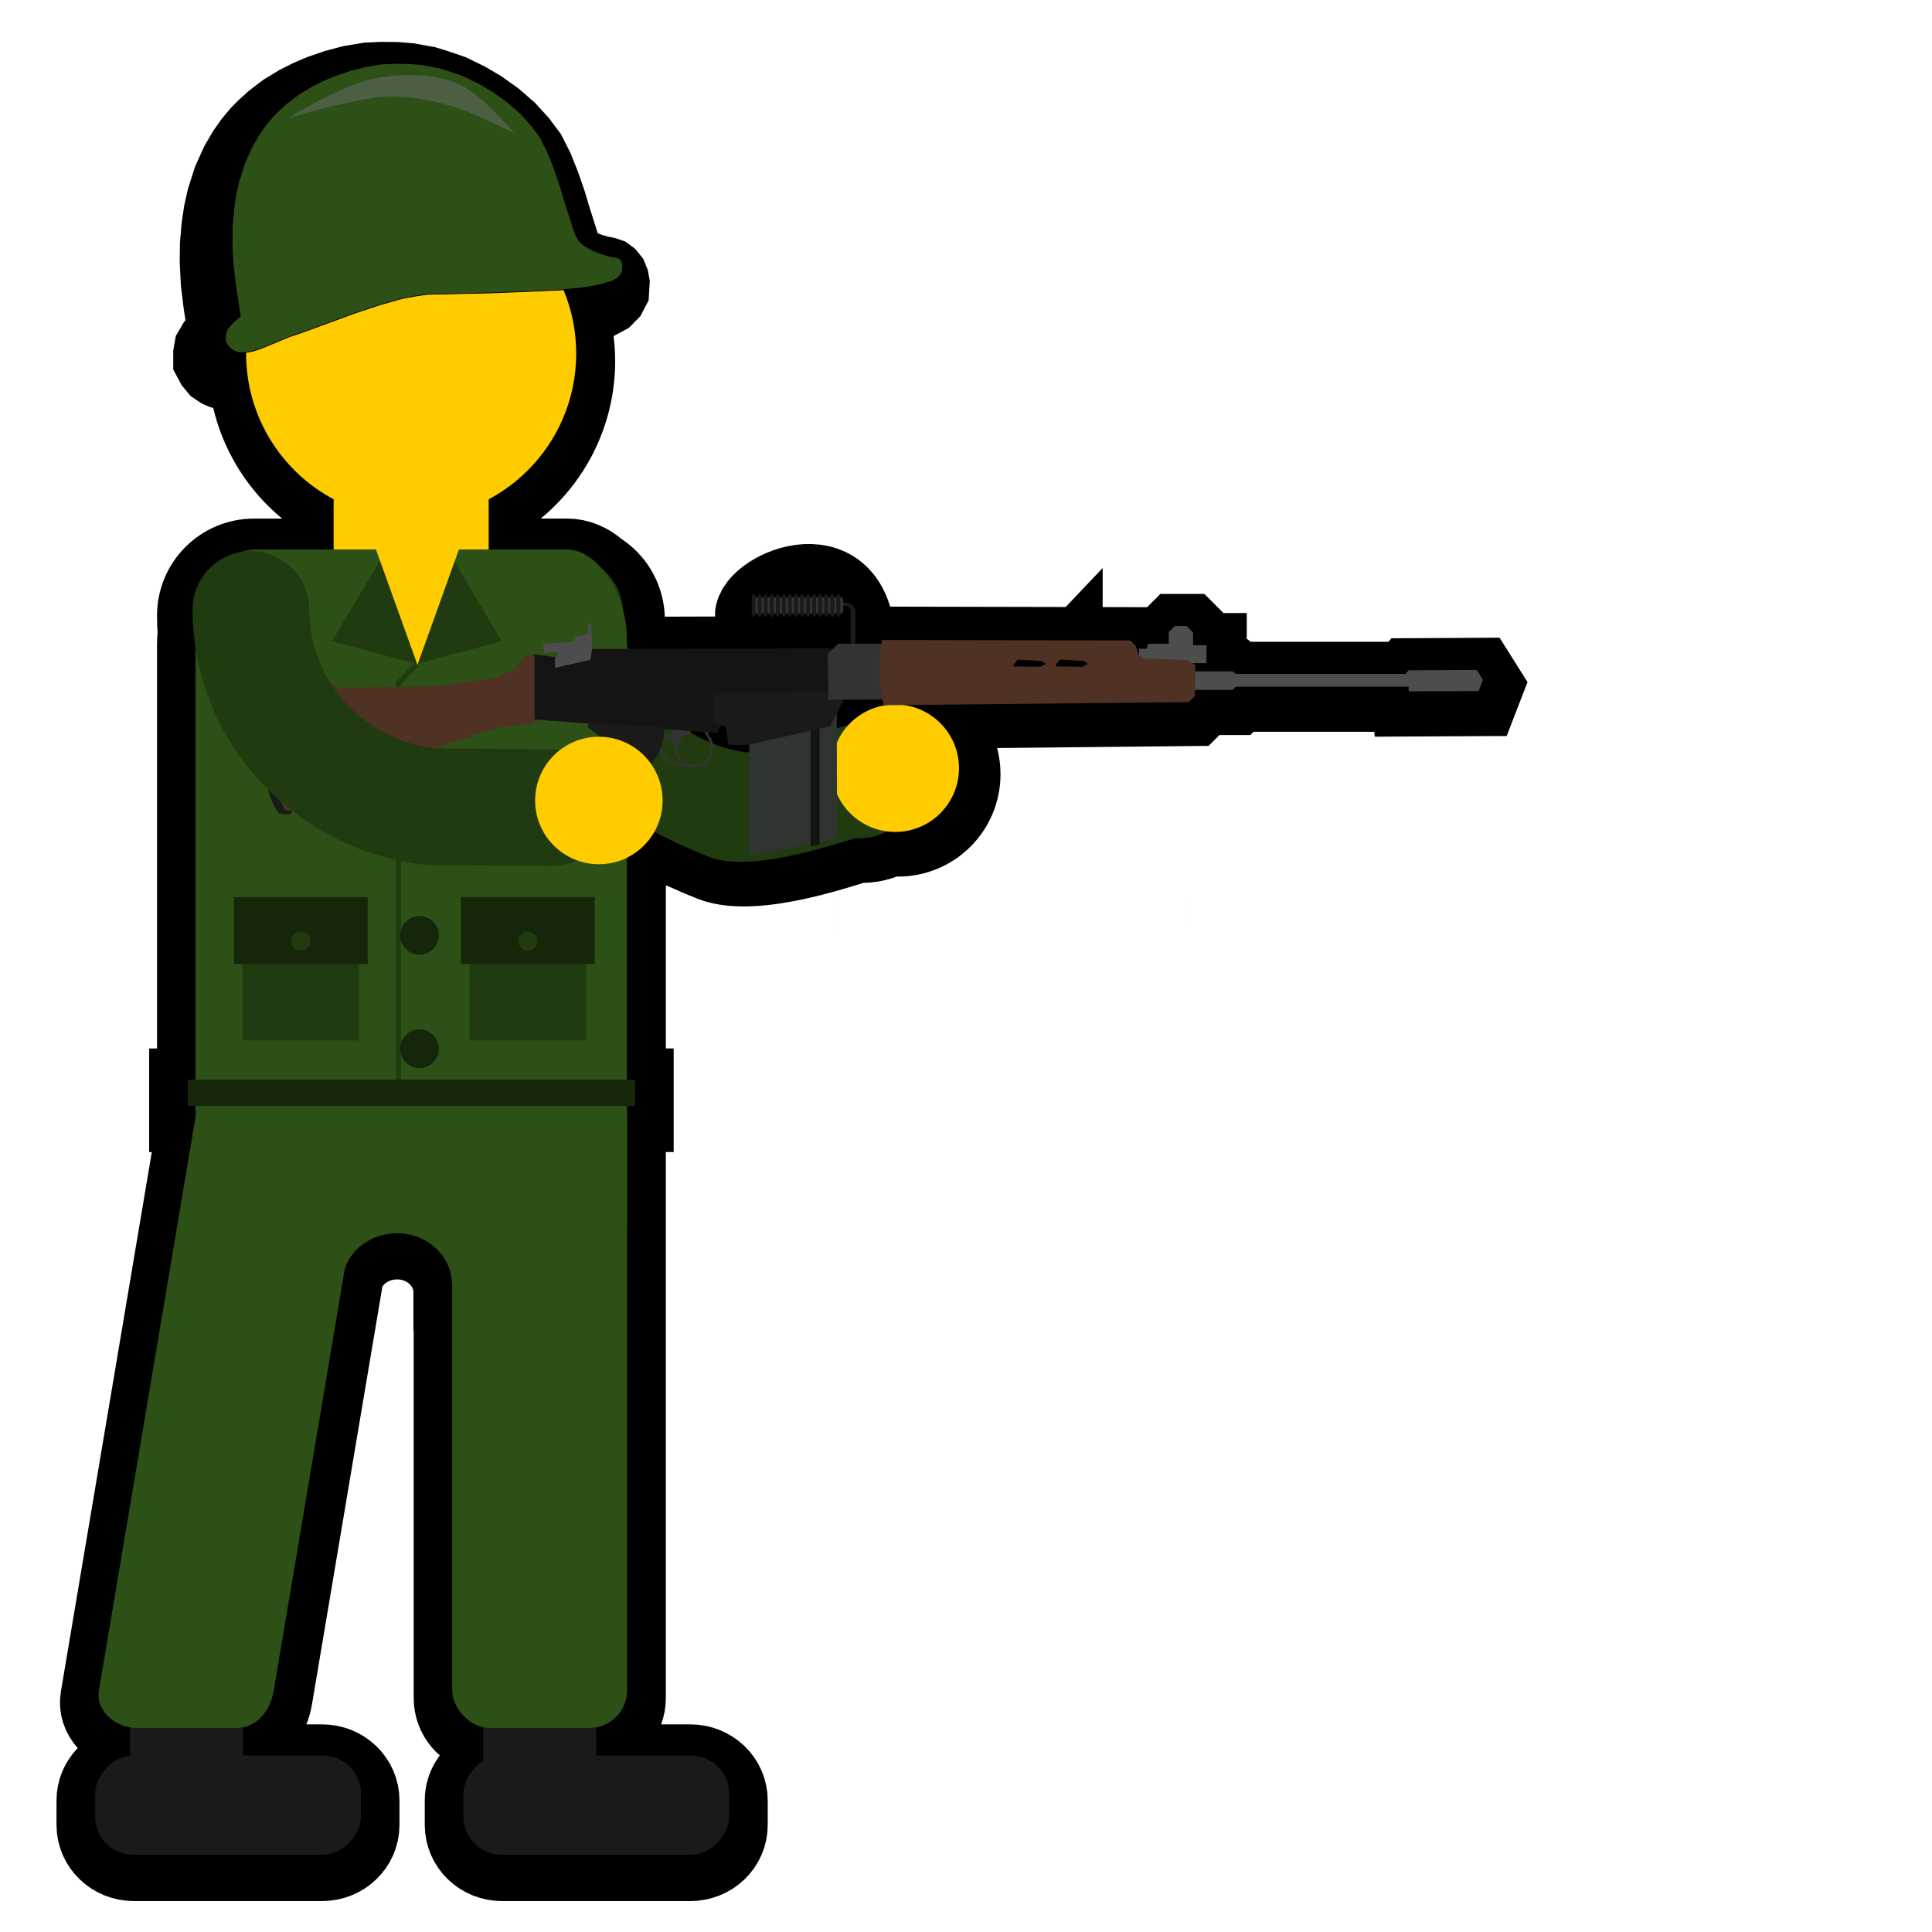 <?xml version="1.0" encoding="UTF-8" standalone="no"?>
<!-- Created with Inkscape (http://www.inkscape.org/) -->

<svg
   width="100mm"
   height="100mm"
   viewBox="0 0 100 100"
   version="1.1"
   id="svg5"
   inkscape:version="1.2 (dc2aedaf03, 2022-05-15)"
   sodipodi:docname="rifle3.svg"
   xml:space="preserve"
   xmlns:inkscape="http://www.inkscape.org/namespaces/inkscape"
   xmlns:sodipodi="http://sodipodi.sourceforge.net/DTD/sodipodi-0.dtd"
   xmlns="http://www.w3.org/2000/svg"
   xmlns:svg="http://www.w3.org/2000/svg"><sodipodi:namedview
     id="namedview7"
     pagecolor="#050735"
     bordercolor="#666666"
     borderopacity="1.0"
     inkscape:showpageshadow="2"
     inkscape:pageopacity="0"
     inkscape:pagecheckerboard="0"
     inkscape:deskcolor="#0c0c47"
     inkscape:document-units="mm"
     showgrid="false"
     inkscape:zoom="0.70710678"
     inkscape:cx="-505.58135"
     inkscape:cy="212.13203"
     inkscape:window-width="1920"
     inkscape:window-height="1017"
     inkscape:window-x="-8"
     inkscape:window-y="-8"
     inkscape:window-maximized="1"
     inkscape:current-layer="g28836" /><defs
     id="defs2"><inkscape:path-effect
       only_selected="false"
       apply_with_weight="true"
       apply_no_weight="true"
       helper_size="0"
       steps="2"
       weight="33.333"
       lpeversion="1"
       is_visible="true"
       id="path-effect1725"
       effect="bspline" /><inkscape:path-effect
       only_selected="false"
       apply_with_weight="true"
       apply_no_weight="true"
       helper_size="0"
       steps="2"
       weight="33.333"
       lpeversion="1"
       is_visible="true"
       id="path-effect1725-9"
       effect="bspline" /><inkscape:path-effect
       only_selected="false"
       apply_with_weight="true"
       apply_no_weight="true"
       helper_size="0"
       steps="2"
       weight="33.333"
       lpeversion="1"
       is_visible="true"
       id="path-effect1725-9-5"
       effect="bspline" /></defs><g
     inkscape:groupmode="layer"
     id="layer2"
     inkscape:label="shadow"><path
       id="rect30598-88-3"
       style="fill:#213b10;stroke:#000000;stroke-width:4"
       d="m 19.738,4.168 -0.686,0.033 -0.871,0.146 -0.791,0.209 -0.769,0.267 -0.559,0.235 -0.623,0.311 c 0,0 -0.162,0.099 -0.326,0.199 -0.082,0.05 -0.165,0.101 -0.228,0.139 -0.032,0.019 -0.057,0.036 -0.076,0.047 -0.01,0.006 -0.018,0.01 -0.024,0.013 -0.003,0.002 -0.004,0.003 -0.006,0.004 h -0.002 c -2.6e-4,1.1e-4 -0.003,0.001 -0.004,0.002 -9.3e-4,5.6e-4 -0.003,10e-4 -0.004,0.002 -0.002,10e-4 -0.003,0.004 -0.006,0.006 -0.006,0.004 -0.013,0.009 -0.022,0.015 -0.018,0.013 -0.045,0.032 -0.074,0.055 -0.059,0.045 -0.136,0.105 -0.212,0.164 -0.154,0.118 -0.305,0.234 -0.305,0.234 l -0.416,0.377 -0.316,0.32 -0.346,0.414 -0.35,0.494 -0.363,0.623 -0.394,0.865 -0.307,0.967 -0.154,0.686 -0.112,0.746 -0.078,0.901 -0.012,0.887 0.055,1.09 0.121,1.001 0.252,1.69 -0.338,0.289 -0.259,0.275 -0.127,0.217 -0.039,0.219 v 0.313 l 0.104,0.195 0.154,0.186 0.176,0.117 0.117,0.053 0.176,0.047 0.282,-0.004 0.205,-0.021 0.268,-0.06 0.314,-0.107 c 0.119,3.035 1.84,5.78 4.521,7.208 v 2.605 h -4.039 c -0.013,0 -0.026,0.001 -0.039,0.002 -0.02,-3.8e-4 -0.039,-0.002 -0.059,-0.002 -1.667,0 -3.019,1.352 -3.019,3.019 0,0.299 0.011,0.596 0.031,0.89 -0.02,0.209 -0.031,0.423 -0.031,0.641 V 56.269 H 9.72 v 1.362 h 0.406 v 0.578 l -5.003,29.681 c -0.16,0.948 0.659,1.752 1.602,1.91 v 1.463 h -5.2e-4 c -1.014,0.099 -1.8,0.923 -1.8,1.93 v 1.267 c 0,1.075 0.894,1.939 2.006,1.939 h 9.74 c 1.111,0 2.006,-0.865 2.006,-1.939 V 93.193 c 0,-1.075 -0.894,-1.94 -2.006,-1.94 h -4.098 v -1.455 c 0.881,-0.164 1.443,-0.964 1.602,-1.908 l 3.687,-21.874 c 0.223,-0.606 0.673,-1.116 1.266,-1.437 0.881,-0.476 1.967,-0.476 2.848,0 0.881,0.476 1.424,1.355 1.424,2.306 h 0.013 v 21.005 c 0,0.96 0.69,1.751 1.602,1.91 v 1.698 c -0.615,0.331 -1.029,0.965 -1.029,1.696 v 1.267 c 0,1.075 0.894,1.939 2.006,1.939 h 9.74 c 1.111,0 2.006,-0.865 2.006,-1.939 V 93.193 c 0,-1.075 -0.894,-1.94 -2.006,-1.94 h -4.87 v -1.454 c 0.913,-0.159 1.602,-0.95 1.602,-1.91 v -29.681 -0.578 h 0.406 v -1.362 h -0.406 V 44.768 c 0.66,-0.287 1.208,-0.783 1.561,-1.411 0.925,0.5 1.874,0.931 2.813,1.301 2.384,0.94 7.384,-0.98 7.628,-0.966 0.572,0.032 1.117,-0.099 1.588,-0.35 0.144,0.02 0.29,0.03 0.435,0.03 1.821,0 3.298,-1.477 3.298,-3.298 0,-1.821 -1.477,-3.298 -3.298,-3.298 -0.923,2.1e-4 -1.803,0.387 -2.428,1.067 -0.195,0.052 -0.409,0.11 -0.657,0.178 l -0.002,-0.762 0.362,-0.71 h 2.129 l 0.039,0.226 15.789,-0.16 0.319,-0.319 0.004,-0.25 h 1.843 l 0.169,-0.169 h 8.928 l 0.019,0.244 3.609,-0.019 0.225,-0.582 -0.319,-0.507 -3.534,0.019 -0.15,0.188 h -8.777 l -0.169,-0.132 h -1.827 l 0.007,-0.386 -0.064,-0.04 h 0.529 v -0.931 h -0.695 v -0.661 l -0.329,-0.329 h -0.618 l -0.313,0.313 v 0.606 h -1.076 l -0.067,0.255 h -0.385 l -0.093,-0.255 -0.266,-0.234 -12.838,-0.027 -0.029,0.259 h -1.455 c 0.032,-5.544 -5.368,-3.191 -5.368,-1.767 l 4.467,1.766 -0.235,0.235 -10.579,0.032 c -0.158,-0.591 -0.242,-1.21 -0.242,-1.848 0,-1.088 -0.575,-2.041 -1.439,-2.572 -0.473,-0.421 -1.029,-0.664 -1.626,-0.664 h -4.038 v -2.605 c 2.788,-1.483 4.531,-4.382 4.533,-7.54 -0.002,-0.96 -0.166,-1.913 -0.484,-2.819 l 0.052,-0.005 0.908,-0.15 0.713,-0.203 0.307,-0.166 0.172,-0.174 0.093,-0.178 0.02,-0.336 -0.023,-0.125 -0.047,-0.115 -0.076,-0.093 -0.053,-0.039 -0.092,-0.033 -0.365,-0.072 -0.422,-0.123 -0.358,-0.133 -0.281,-0.127 -0.295,-0.178 -0.219,-0.193 -0.068,-0.084 -0.133,-0.244 -0.152,-0.41 -0.463,-1.457 -0.221,-0.744 -0.33,-0.951 -0.326,-0.81 -0.371,-0.731 -0.459,-0.615 -0.571,-0.627 -0.676,-0.59 -0.753,-0.539 -0.703,-0.414 -0.822,-0.403 -0.797,-0.271 -0.492,-0.152 -0.904,-0.164 -0.597,-0.049 z m 33.156,30.244 1.222,0.075 0.207,0.15 -0.263,0.15 c 0,0 -1.24,-0.019 -1.372,-0.019 -0.132,0 0.207,-0.357 0.207,-0.357 z m 2.18,0 1.222,0.075 0.207,0.15 -0.264,0.15 c 0,0 -1.24,-0.019 -1.372,-0.019 -0.132,0 0.207,-0.357 0.207,-0.357 z m -17.657,3.472 0.238,0.042 0.146,0.968 h 1.01 l 0.062,-0.014 v 0.368 c -0.031,0.005 -0.056,0.008 -0.066,0.007 -0.644,-0.089 -1.258,-0.256 -1.832,-0.488 -0.015,-0.062 -0.034,-0.124 -0.056,-0.182 -0.031,-0.081 -0.141,-0.122 -0.16,-0.207 -0.008,-0.036 0.002,-0.087 0.015,-0.133 l 0.442,0.033 z m -1.561,0.294 0.702,0.052 c 0.081,0.127 0.198,0.324 0.238,0.459 4.7e-4,0.002 10e-4,0.003 0.002,0.005 -0.331,-0.144 -0.647,-0.31 -0.949,-0.497 z"
       sodipodi:nodetypes="cccccccssccccccsccscccccccccccccccccccccccccccccccscsscscccccccccsssssssccccccccsccsssssssccscccccccscccsccccccccccccccccccccccccccccccccccccccccccccscscccccccccccccccccccccccccccccccccccccccccccccscccccscccccccccssccccccccccc" /></g><g
     inkscape:label="Layer 1"
     inkscape:groupmode="layer"
     id="layer1"
     transform="translate(211.484,-89.419)"
     style="display:inline"><g
       id="g41901"><g
         id="g30992-6"
         transform="matrix(1.635,0,0,1.635,285.587,-204.541)"
         style="display:inline;fill:#213b10;fill-opacity:1"><rect
           style="fill:#213b10;fill-opacity:1;stroke:none;stroke-width:2.447;stroke-opacity:1"
           id="rect30598-88"
           width="3.7"
           height="3.852"
           x="-288.834"
           y="208.878" /><rect
           style="fill:#15260a;fill-opacity:1;stroke:none;stroke-width:2.447;stroke-opacity:1"
           id="rect30729-8"
           width="4.234"
           height="2.117"
           x="-289.101"
           y="208.191" /><circle
           style="fill:#213b10;fill-opacity:1;stroke:none;stroke-width:1.502;stroke-opacity:1"
           id="path30869-7"
           cx="-286.984"
           cy="209.584"
           r="0.306" /></g><g
         id="g2194"
         inkscape:label="head"
         transform="matrix(0.805,0,0,0.805,-221.304,73.606)"><rect
           style="opacity:1;fill:#ffcc00;fill-opacity:1;stroke:none;stroke-width:2.634;stroke-linecap:square"
           id="rect2190"
           width="9.969"
           height="9.19"
           x="33.651"
           y="50.377" /><circle
           style="opacity:1;fill:#ffcc00;fill-opacity:1;stroke:none;stroke-width:3.148;stroke-linecap:square"
           id="circle2192"
           cx="38.635"
           cy="42.376"
           r="10.613" /></g><g
         id="g6993-5-0"
         transform="matrix(1.208,0,0,1.208,285.849,-79.153)"
         style="display:inline"><path
           style="color:#000000;fill:#213b10;stroke-linecap:round;stroke-linejoin:round"
           d="m -387.497,163.341 c -1.381,0 -2.5,1.119 -2.5,2.5 0,5.636 4.463,8.762 8.665,10.418 1.975,0.778 6.114,-0.812 6.317,-0.8 1.379,0.077 2.558,-0.979 2.635,-2.357 0.077,-1.378 -0.978,-2.557 -2.355,-2.635 -0.182,-0.01 -4.789,1.343 -4.966,1.318 -3.057,-0.424 -5.295,-2.939 -5.295,-5.944 0,-1.381 -1.119,-2.5 -2.5,-2.5 z"
           id="path6372-9-3"
           sodipodi:nodetypes="ssacscssss" /><circle
           style="fill:#ffcc00;fill-opacity:1;stroke:none;stroke-width:10.919;stroke-linecap:round;stroke-linejoin:round;stroke-dasharray:none;stroke-opacity:1"
           id="path6552-1-0"
           cx="-373.34"
           cy="172.462"
           r="2.731" /></g><g
         id="g2206"
         inkscape:label="torso"
         transform="matrix(0.805,0,0,0.805,-221.304,73.606)"
         style="fill:#2d5016;fill-opacity:1"><rect
           style="opacity:1;fill:#2d5016;fill-opacity:1;stroke:none;stroke-width:2.806;stroke-linecap:square"
           id="rect2204"
           width="27.737"
           height="40.499"
           x="24.767"
           y="54.972"
           rx="3.87"
           ry="5.65" /></g><g
         id="g2216"
         style="display:inline;fill:#1a1a1a"
         transform="matrix(-0.707,0,0,0.707,-162.929,87.942)"
         inkscape:label="shoes"><rect
           style="display:inline;opacity:1;fill:#1a1a1a;fill-opacity:1;stroke:none;stroke-width:7.18;stroke-linecap:square;stroke-linejoin:round;stroke-dasharray:none;stroke-opacity:1"
           id="rect2208"
           width="8.269"
           height="13.766"
           x="65.857"
           y="120.241"
           transform="translate(-40.834,1.467)" /><rect
           style="display:inline;opacity:1;fill:#1a1a1a;fill-opacity:1;stroke:none;stroke-width:10.276;stroke-linecap:square;stroke-linejoin:round;stroke-dasharray:none;stroke-opacity:1"
           id="rect2210"
           width="19.449"
           height="7.278"
           x="56.133"
           y="129.138"
           rx="2.836"
           ry="2.743"
           transform="translate(-40.834,1.467)" /><rect
           style="display:inline;opacity:1;fill:#1a1a1a;fill-opacity:1;stroke:none;stroke-width:7.18;stroke-linecap:square;stroke-linejoin:round;stroke-dasharray:none;stroke-opacity:1"
           id="rect2212"
           width="8.269"
           height="13.766"
           x="-59.158"
           y="121.708"
           transform="scale(-1,1)" /><rect
           style="display:inline;opacity:1;fill:#1a1a1a;fill-opacity:1;stroke:none;stroke-width:10.276;stroke-linecap:square;stroke-linejoin:round;stroke-dasharray:none;stroke-opacity:1"
           id="rect2214"
           width="19.449"
           height="7.278"
           x="42.256"
           y="130.605"
           rx="2.836"
           ry="2.743" /></g><path
         style="fill:none;stroke:#213b10;stroke-width:0.269px;stroke-linecap:butt;stroke-linejoin:miter;stroke-opacity:1"
         d="m -189.906,123.785 -0.96,0.994 v 21.038"
         id="path30337" /><g
         id="g2226"
         transform="matrix(0.707,0,0,0.707,-246.38,88.979)"
         inkscape:label="pants"
         style="fill:#2d5016;fill-opacity:1"><rect
           style="opacity:1;fill:#2d5016;fill-opacity:1;stroke:none;stroke-width:7.123;stroke-linecap:square;stroke-linejoin:round;stroke-dasharray:none;stroke-opacity:1"
           id="rect2218"
           width="31.593"
           height="10.808"
           x="63.673"
           y="79.661" /><path
           id="rect2220"
           style="opacity:1;fill:#2d5016;fill-opacity:1;stroke-width:2.676;stroke-linecap:square"
           d="m 66.416,79.661 h 7.315 c 1.52,0 2.996,1.245 2.743,2.743 l -7.075,41.977 c -0.253,1.499 -1.223,2.743 -2.743,2.743 h -7.315 c -1.52,0 -2.996,-1.245 -2.743,-2.743 l 7.075,-41.977 c 0.253,-1.499 1.223,-2.743 2.743,-2.743 z"
           sodipodi:nodetypes="sssssssss" /><rect
           style="opacity:1;fill:#2d5016;fill-opacity:1;stroke:none;stroke-width:2.676;stroke-linecap:square"
           id="rect2222"
           width="12.802"
           height="47.463"
           x="82.464"
           y="79.661"
           rx="2.743"
           ry="2.743" /><path
           id="path2224"
           style="display:inline;opacity:1;fill:#2d5016;fill-opacity:1;stroke:none;stroke-width:8.34;stroke-linecap:square;stroke-linejoin:round;stroke-dasharray:none;stroke-opacity:1"
           d="m 71.535,88.155 v 6.52 h 2.856 a 4.028,3.765 0 0 1 2.014,-3.261 4.028,3.765 0 0 1 4.028,0 4.028,3.765 0 0 1 2.014,3.261 h 2.856 v -6.52 z" /></g><path
         style="fill:#0000ff;fill-opacity:1;stroke:none;stroke-width:6.038;stroke-linecap:round;stroke-linejoin:round;stroke-dasharray:none;stroke-opacity:1"
         id="path6541-1"
         sodipodi:type="arc"
         sodipodi:cx="-149.93732"
         sodipodi:cy="136.86346"
         sodipodi:rx="0.00032276948"
         sodipodi:ry="0.71281821"
         sodipodi:start="3.1602834"
         sodipodi:end="3.1415927"
         sodipodi:arc-type="slice"
         d="m -149.938,136.85 a 3.2276948e-4,0.713 0 0 1 3.3e-4,-0.699 3.2276948e-4,0.713 0 0 1 3.2e-4,0.719 3.2276948e-4,0.713 0 0 1 -3.3e-4,0.706 3.2276948e-4,0.713 0 0 1 -3.2e-4,-0.713 h 3.2e-4 z" /><g
         id="g30326"
         transform="matrix(1.635,0,0,1.635,280.749,-184.597)"><circle
           style="fill:#15260a;fill-opacity:1;stroke:none;stroke-width:4.524;stroke-opacity:1"
           id="path30030"
           cx="-287.78"
           cy="190.029"
           r="0.612" /><circle
           style="display:inline;fill:#15260a;fill-opacity:1;stroke:none;stroke-width:4.524;stroke-opacity:1"
           id="path30030-2"
           cx="-287.78"
           cy="200.794"
           r="0.612" /><circle
           style="display:inline;fill:#15260a;fill-opacity:1;stroke:none;stroke-width:4.524;stroke-opacity:1"
           id="path30030-3"
           cx="-287.78"
           cy="197.205"
           r="0.612" /><circle
           style="display:inline;fill:#15260a;fill-opacity:1;stroke:none;stroke-width:4.524;stroke-opacity:1"
           id="path30030-5"
           cx="-287.78"
           cy="193.617"
           r="0.612" /></g><g
         id="g40735"
         transform="matrix(0.804,0,0,0.804,73.42,10.648)"><path
           style="fill:#4d4d4d;stroke:none;stroke-width:0.265px;stroke-linecap:butt;stroke-linejoin:miter;stroke-opacity:1"
           d="m -281.02,139.737 h 0.48 l 0.083,-0.317 h 1.339 v -0.754 l 0.389,-0.389 h 0.769 l 0.409,0.409 v 0.823 h 0.864 v 1.158 h -4.382 z"
           id="path39955" /><path
           style="fill:#333333;stroke:none;stroke-width:0.265px;stroke-linecap:butt;stroke-linejoin:miter;stroke-opacity:1"
           d="m -311.81,146.131 c 0,0 0.182,0.486 0.374,0.643 0.315,0.259 1.087,0.398 1.158,0.398 0.07,0 0.813,0.106 1.158,-0.07 0.224,-0.115 0.405,-0.344 0.479,-0.585 0.084,-0.269 0.011,-0.572 -0.07,-0.842 -0.079,-0.264 -0.398,-0.725 -0.398,-0.725 l 0.421,0.035 c 0,0 -0.092,0.202 -0.07,0.304 0.023,0.106 0.16,0.156 0.199,0.257 0.118,0.31 0.163,0.675 0.07,0.994 -0.073,0.251 -0.24,0.501 -0.468,0.631 -0.378,0.216 -0.865,0.184 -1.298,0.14 -0.444,-0.045 -0.925,-0.132 -1.275,-0.409 -0.22,-0.175 -0.433,-0.725 -0.433,-0.725 z"
           id="path37672"
           sodipodi:nodetypes="csssssccsssssscc" /><path
           style="fill:#333333;stroke:none;stroke-width:0.265px;stroke-linecap:butt;stroke-linejoin:miter;stroke-opacity:1"
           d="m -309.939,145.183 c 0,0 -0.343,0.103 -0.468,0.222 -0.127,0.122 -0.199,0.298 -0.246,0.468 -0.056,0.203 -0.077,0.425 -0.035,0.631 0.035,0.174 0.234,0.479 0.234,0.479 l -0.117,0.012 c 0,0 -0.299,-0.348 -0.362,-0.561 -0.052,-0.176 0.054,-0.375 0,-0.55 -0.041,-0.131 -0.11,-0.279 -0.234,-0.339 -0.109,-0.053 -0.362,0.023 -0.362,0.023 l -0.012,-0.292 0.421,-0.023 0.035,-0.386 1.239,0.082 z"
           id="path37674"
           sodipodi:nodetypes="csssccssscccccc" /><path
           style="fill:#4d4d4d;stroke:none;stroke-width:0.265px;stroke-linecap:butt;stroke-linejoin:miter;stroke-opacity:1"
           d="m -319.004,140.269 0.38,0.695 2.414,-0.198 -0.083,-2.662 -0.198,-0.017 -0.017,0.628 -0.232,0.182 -0.43,0.033 -0.232,0.215 -0.033,0.149 -1.951,0.126 0.038,0.602 0.848,-0.111 0.029,0.333 z"
           id="path40235" /><path
           style="fill:#141414;fill-opacity:1;stroke:none;stroke-width:0.265px;stroke-linecap:butt;stroke-linejoin:miter;stroke-opacity:1"
           d="m -320.079,140.087 v 4.2 l 11.89,0.876 0.893,-1.753 h 0.43 l 0.463,-0.413 0.645,-0.248 h 5.854 v -3.043 l -16.338,0.05 -0.099,0.695 -2.282,0.513 v -0.695 z"
           id="path37676" /><path
           style="fill:#2f3430;fill-opacity:1;stroke:none;stroke-width:0.265px;stroke-linecap:butt;stroke-linejoin:miter;stroke-opacity:1"
           d="m -306.127,145.164 v 7.889 l 5.659,-1.076 -0.023,-8.682 h -5.636 z"
           id="path38717" /><path
           style="display:inline;fill:#141414;fill-opacity:1;stroke:none;stroke-width:0.027px;stroke-linecap:butt;stroke-linejoin:miter;stroke-opacity:1"
           d="m -302.175,151.655 v 0.806 l 0.578,-0.11 -0.002,-10.124 h -0.576 z"
           id="path38717-2"
           sodipodi:nodetypes="cccccc" /><path
           style="fill:#1a1a1a;fill-opacity:1;stroke:none;stroke-width:0.265px;stroke-linecap:butt;stroke-linejoin:miter;stroke-opacity:1"
           d="m -299.904,142.749 -1.009,1.977 -5.292,1.205 h -1.257 l -0.182,-1.205 -0.796,-0.141 v -2.051 l 8.535,-0.033 z"
           id="path37678" /><path
           style="fill:#1a1a1a;stroke:none;stroke-width:0.265px;stroke-linecap:butt;stroke-linejoin:miter;stroke-opacity:1"
           d="m -299.656,139.533 c 0.017,0.004 0.368,0.012 0.368,0.012 v -2.307 l -0.182,-0.294 -0.285,-0.174 -0.475,-0.008 -0.004,0.198 0.413,0.021 0.165,0.136 0.058,0.128 v 2.257 z"
           id="path40237" /><path
           style="fill:#333333;stroke:none;stroke-width:0.265px;stroke-linecap:butt;stroke-linejoin:miter;stroke-opacity:1"
           d="m -301.078,140.087 0.67,-0.67 h 3.15 v 3.597 h -3.77 z"
           id="path39953" /><path
           style="fill:#4d4d4d;fill-opacity:1;stroke:none;stroke-width:0.265px;stroke-linecap:butt;stroke-linejoin:miter;stroke-opacity:1"
           d="m -277.643,141.195 -0.023,1.194 h 2.666 l 0.21,-0.21 h 11.108 l 0.023,0.304 4.49,-0.023 0.281,-0.725 -0.398,-0.631 -4.397,0.023 -0.187,0.234 H -274.79 l -0.21,-0.165 z"
           id="path39957" /><g
           id="g37546"
           transform="matrix(1.635,0,0,1.635,282.336,-184.597)"
           inkscape:label="gun"><path
             style="fill:#1a1a1a;stroke:none;stroke-width:0.162px;stroke-linecap:butt;stroke-linejoin:miter;stroke-opacity:1"
             d="m -365.855,202.601 -2.117,1.889 c 0,0 0.234,0.252 0.372,0.354 0.466,0.344 0.951,0.725 1.517,0.848 0.112,0.024 0.343,-0.029 0.343,-0.029 l 2.232,-3.119 c 0,0 0.155,-0.375 0.2,-0.572 0.038,-0.164 0.057,-0.501 0.057,-0.501 l -3.004,-0.185 v 0.185 l 0.601,0.473 z"
             id="path37670"
             sodipodi:nodetypes="ccssccsccccc" /><path
             style="fill:#4f3223;fill-opacity:1;stroke:none;stroke-width:0.162px;stroke-linecap:butt;stroke-linejoin:miter;stroke-opacity:1"
             d="m -379.232,200.19 0.101,2.148 0.81,2.384 0.303,0.121 5.908,-2.61 2.286,-0.763 1.457,-0.147 v -2.691 h -0.344 l -0.445,0.526 -0.769,0.364 -2.266,0.324 -3.804,0.061 -0.809,-0.223 -2.347,0.081 z"
             id="path32503"
             sodipodi:nodetypes="cccccccccccccccc" /><path
             id="path35817"
             style="display:inline;fill:#4f3223;fill-opacity:1;stroke:none;stroke-width:0.162px;stroke-linecap:butt;stroke-linejoin:miter;stroke-opacity:1"
             d="m -354.689,198.025 -0.081,0.708 v 1.052 l 0.142,0.809 12.018,-0.121 0.243,-0.243 0.02,-1.214 -0.324,-0.202 -1.639,-0.061 -0.263,-0.142 -0.142,-0.388 -0.202,-0.178 z m 5.359,0.77 0.93,0.057 0.157,0.114 -0.2,0.114 c 0,0 -0.944,-0.014 -1.045,-0.014 -0.1,0 0.157,-0.272 0.157,-0.272 z m 1.659,0 0.93,0.057 0.157,0.114 -0.2,0.114 c 0,0 -0.944,-0.014 -1.045,-0.014 -0.1,0 0.157,-0.272 0.157,-0.272 z" /></g><path
           style="fill:#1a1a1a;fill-opacity:1;stroke:none;stroke-width:0.265px;stroke-linecap:butt;stroke-linejoin:miter;stroke-opacity:1"
           d="m -337.426,141.939 c 0,0 -0.133,0.459 -0.132,0.695 0.013,2.519 0.672,5.379 1.488,7.408 0.067,0.165 0.512,0.021 0.496,0.198 -0.02,0.221 -0.433,0.164 -0.653,0.132 -0.093,-0.013 -0.191,-0.058 -0.248,-0.132 -0.757,-0.975 -1.083,-3.613 -1.083,-3.613 0,0 -0.531,-2.601 -0.405,-3.903 0.026,-0.272 0.02,-0.623 0.24,-0.785 0.08,-0.059 0.298,-4e-5 0.298,-4e-5 z"
           id="path38439"
           sodipodi:nodetypes="casasscssc" /><g
           id="g40686"
           transform="translate(1.941,-0.21)"><rect
             style="display:inline;fill:#333333;fill-opacity:1;stroke:none;stroke-width:3.425;stroke-opacity:1"
             id="rect40291-8"
             width="0.248"
             height="1.091"
             x="-307.714"
             y="136.615"
             rx="0.3" /><rect
             style="fill:#1a1a1a;fill-opacity:1;stroke:none;stroke-width:4;stroke-opacity:1"
             id="rect40291"
             width="0.248"
             height="1.488"
             x="-307.908"
             y="136.416"
             rx="0.3" /><rect
             style="display:inline;fill:#333333;fill-opacity:1;stroke:none;stroke-width:3.425;stroke-opacity:1"
             id="rect40291-8-4"
             width="0.248"
             height="1.091"
             x="-307.324"
             y="136.615"
             rx="0.3" /><rect
             style="display:inline;fill:#1a1a1a;fill-opacity:1;stroke:none;stroke-width:4;stroke-opacity:1"
             id="rect40291-86"
             width="0.248"
             height="1.488"
             x="-307.518"
             y="136.416"
             rx="0.3" /><rect
             style="display:inline;fill:#333333;fill-opacity:1;stroke:none;stroke-width:3.425;stroke-opacity:1"
             id="rect40291-8-3"
             width="0.248"
             height="1.091"
             x="-306.934"
             y="136.615"
             rx="0.3" /><rect
             style="display:inline;fill:#1a1a1a;fill-opacity:1;stroke:none;stroke-width:4;stroke-opacity:1"
             id="rect40291-4"
             width="0.248"
             height="1.488"
             x="-307.128"
             y="136.416"
             rx="0.3" /><rect
             style="display:inline;fill:#333333;fill-opacity:1;stroke:none;stroke-width:3.425;stroke-opacity:1"
             id="rect40291-8-9"
             width="0.248"
             height="1.091"
             x="-306.545"
             y="136.615"
             rx="0.3" /><rect
             style="display:inline;fill:#1a1a1a;fill-opacity:1;stroke:none;stroke-width:4;stroke-opacity:1"
             id="rect40291-3"
             width="0.248"
             height="1.488"
             x="-306.739"
             y="136.416"
             rx="0.3" /><rect
             style="display:inline;fill:#333333;fill-opacity:1;stroke:none;stroke-width:3.425;stroke-opacity:1"
             id="rect40291-8-7"
             width="0.248"
             height="1.091"
             x="-306.155"
             y="136.615"
             rx="0.3" /><rect
             style="display:inline;fill:#1a1a1a;fill-opacity:1;stroke:none;stroke-width:4;stroke-opacity:1"
             id="rect40291-5"
             width="0.248"
             height="1.488"
             x="-306.349"
             y="136.416"
             rx="0.3" /><rect
             style="display:inline;fill:#333333;fill-opacity:1;stroke:none;stroke-width:3.425;stroke-opacity:1"
             id="rect40291-8-1"
             width="0.248"
             height="1.091"
             x="-305.765"
             y="136.615"
             rx="0.3" /><rect
             style="display:inline;fill:#1a1a1a;fill-opacity:1;stroke:none;stroke-width:4;stroke-opacity:1"
             id="rect40291-1"
             width="0.248"
             height="1.488"
             x="-305.959"
             y="136.416"
             rx="0.3" /><rect
             style="display:inline;fill:#333333;fill-opacity:1;stroke:none;stroke-width:3.425;stroke-opacity:1"
             id="rect40291-8-4-9"
             width="0.248"
             height="1.091"
             x="-305.375"
             y="136.615"
             rx="0.3" /><rect
             style="display:inline;fill:#1a1a1a;fill-opacity:1;stroke:none;stroke-width:4;stroke-opacity:1"
             id="rect40291-86-0"
             width="0.248"
             height="1.488"
             x="-305.57"
             y="136.416"
             rx="0.3" /><rect
             style="display:inline;fill:#333333;fill-opacity:1;stroke:none;stroke-width:3.425;stroke-opacity:1"
             id="rect40291-8-3-6"
             width="0.248"
             height="1.091"
             x="-304.986"
             y="136.615"
             rx="0.3" /><rect
             style="display:inline;fill:#1a1a1a;fill-opacity:1;stroke:none;stroke-width:4;stroke-opacity:1"
             id="rect40291-4-6"
             width="0.248"
             height="1.488"
             x="-305.18"
             y="136.416"
             rx="0.3" /><rect
             style="display:inline;fill:#333333;fill-opacity:1;stroke:none;stroke-width:3.425;stroke-opacity:1"
             id="rect40291-8-9-5"
             width="0.248"
             height="1.091"
             x="-304.596"
             y="136.615"
             rx="0.3" /><rect
             style="display:inline;fill:#1a1a1a;fill-opacity:1;stroke:none;stroke-width:4;stroke-opacity:1"
             id="rect40291-3-1"
             width="0.248"
             height="1.488"
             x="-304.79"
             y="136.416"
             rx="0.3" /><rect
             style="display:inline;fill:#333333;fill-opacity:1;stroke:none;stroke-width:3.425;stroke-opacity:1"
             id="rect40291-8-7-5"
             width="0.248"
             height="1.091"
             x="-304.206"
             y="136.615"
             rx="0.3" /><rect
             style="display:inline;fill:#1a1a1a;fill-opacity:1;stroke:none;stroke-width:4;stroke-opacity:1"
             id="rect40291-5-0"
             width="0.248"
             height="1.488"
             x="-304.4"
             y="136.416"
             rx="0.3" /><rect
             style="display:inline;fill:#333333;fill-opacity:1;stroke:none;stroke-width:3.425;stroke-opacity:1"
             id="rect40291-8-0"
             width="0.248"
             height="1.091"
             x="-303.816"
             y="136.615"
             rx="0.3" /><rect
             style="display:inline;fill:#1a1a1a;fill-opacity:1;stroke:none;stroke-width:4;stroke-opacity:1"
             id="rect40291-7"
             width="0.248"
             height="1.488"
             x="-304.011"
             y="136.416"
             rx="0.3" /><rect
             style="display:inline;fill:#333333;fill-opacity:1;stroke:none;stroke-width:3.425;stroke-opacity:1"
             id="rect40291-8-4-2"
             width="0.248"
             height="1.091"
             x="-303.427"
             y="136.615"
             rx="0.3" /><rect
             style="display:inline;fill:#1a1a1a;fill-opacity:1;stroke:none;stroke-width:4;stroke-opacity:1"
             id="rect40291-86-2"
             width="0.248"
             height="1.488"
             x="-303.621"
             y="136.416"
             rx="0.3" /><rect
             style="display:inline;fill:#333333;fill-opacity:1;stroke:none;stroke-width:3.425;stroke-opacity:1"
             id="rect40291-8-3-4"
             width="0.248"
             height="1.091"
             x="-303.037"
             y="136.615"
             rx="0.3" /><rect
             style="display:inline;fill:#1a1a1a;fill-opacity:1;stroke:none;stroke-width:4;stroke-opacity:1"
             id="rect40291-4-7"
             width="0.248"
             height="1.488"
             x="-303.231"
             y="136.416"
             rx="0.3" /><rect
             style="display:inline;fill:#333333;fill-opacity:1;stroke:none;stroke-width:3.425;stroke-opacity:1"
             id="rect40291-8-9-0"
             width="0.248"
             height="1.091"
             x="-302.647"
             y="136.615"
             rx="0.3" /><rect
             style="display:inline;fill:#1a1a1a;fill-opacity:1;stroke:none;stroke-width:4;stroke-opacity:1"
             id="rect40291-3-4"
             width="0.248"
             height="1.488"
             x="-302.841"
             y="136.416"
             rx="0.3" /><rect
             style="display:inline;fill:#333333;fill-opacity:1;stroke:none;stroke-width:3.425;stroke-opacity:1"
             id="rect40291-8-7-8"
             width="0.248"
             height="1.091"
             x="-302.257"
             y="136.615"
             rx="0.3" /><rect
             style="display:inline;fill:#1a1a1a;fill-opacity:1;stroke:none;stroke-width:4;stroke-opacity:1"
             id="rect40291-5-4"
             width="0.248"
             height="1.488"
             x="-302.452"
             y="136.416"
             rx="0.3" /></g></g><g
         id="g6993-5"
         transform="matrix(1.208,0,0,1.208,269.6,-79.37)"><path
           style="color:#000000;fill:#213b10;stroke-linecap:round;stroke-linejoin:round"
           d="m -387.497,163.341 c -1.381,0 -2.5,1.119 -2.5,2.5 0,5.636 4.367,10.325 9.952,10.938 0.199,0.022 5.101,0.039 5.303,0.05 1.379,0.077 2.558,-0.979 2.635,-2.357 0.077,-1.378 -0.978,-2.557 -2.355,-2.635 -0.182,-0.01 -5.063,-0.028 -5.24,-0.052 -3.057,-0.424 -5.295,-2.939 -5.295,-5.944 0,-1.381 -1.119,-2.5 -2.5,-2.5 z"
           id="path6372-9"
           sodipodi:nodetypes="ssscscssss" /><circle
           style="fill:#ffcc00;fill-opacity:1;stroke:none;stroke-width:10.919;stroke-linecap:round;stroke-linejoin:round;stroke-dasharray:none;stroke-opacity:1"
           id="path6552-1"
           cx="-372.588"
           cy="174.025"
           r="2.731" /></g><path
         style="fill:#0000ff;fill-opacity:1;stroke:none;stroke-width:6.038;stroke-linecap:round;stroke-linejoin:round;stroke-dasharray:none;stroke-opacity:1"
         id="path6541"
         sodipodi:type="arc"
         sodipodi:cx="-168.06204"
         sodipodi:cy="136.86346"
         sodipodi:rx="0.00032276948"
         sodipodi:ry="0.71281821"
         sodipodi:start="3.1602834"
         sodipodi:end="3.1415927"
         sodipodi:arc-type="slice"
         d="m -168.062,136.85 a 3.2276948e-4,0.713 0 0 1 3.2e-4,-0.699 3.2276948e-4,0.713 0 0 1 3.2e-4,0.719 3.2276948e-4,0.713 0 0 1 -3.2e-4,0.706 3.2276948e-4,0.713 0 0 1 -3.3e-4,-0.713 h 3.3e-4 z" /><g
         id="g15557"
         transform="matrix(4.142,0,0,4.142,1096.496,-527.324)"><g
           id="g15561"
           transform="rotate(-15,-296.675,156.124)"><g
             id="g28836"
             transform="matrix(0.151,0,0,0.151,-256.97,120.799)"><path
               style="display:inline;fill:#2d5016;fill-opacity:1;stroke:#000000;stroke-width:0.064px;stroke-linecap:butt;stroke-linejoin:miter;stroke-opacity:1"
               d="m -331.984,182.992 0.11,2.438 0.066,0.695 0.103,0.436 0.074,0.165 0.26,0.392 0.383,0.398 0.384,0.313 0.497,0.353 0.601,0.365 0.532,0.261 0.122,0.086 0.06,0.075 0.074,0.165 0.025,0.189 -0.015,0.195 -0.166,0.498 -0.212,0.228 -0.326,0.192 -0.534,0.126 -1.177,0.018 -1.456,-0.143 -1.712,-0.292 -1.954,-0.432 -3.422,-0.772 -3.926,-0.955 -1.306,-0.323 -0.915,-0.116 -1.231,-0.099 -1.964,0.027 -2.049,0.123 -2.428,0.215 -2.281,0.206 -1.093,0.067 -2.502,0.329 -0.69,0.046 -0.435,-0.02 -0.32,-0.048 -0.428,-0.109 -0.247,-0.141 -0.154,-0.127 -0.219,-0.247 -0.155,-0.343 -0.077,-0.333 0.126,-0.471 0.147,-0.31 0.278,-0.275 0.509,-0.315 0.654,-0.314 0.31,-2.723 0.227,-1.589 0.364,-1.698 0.386,-1.359 0.491,-1.352 0.478,-1.103 0.518,-0.99 0.869,-1.358 0.963,-1.166 0.813,-0.809 0.74,-0.614 0.702,-0.495 0.618,-0.361 0.792,-0.406 c 0,0 1.126,-0.472 1.154,-0.476 0.028,-0.003 1.19,-0.348 1.19,-0.348 l 1.086,-0.22 0.954,-0.131 1.294,-0.094 1.3,0.004 1.4,0.133 1.067,0.232 1.25,0.351 0.898,0.321 1.322,0.623 0.694,0.439 1.112,0.744 1.099,0.956 0.908,0.926 0.937,1.138 0.795,1.186 0.62,1.198 0.45,1.131 0.271,1.277 0.168,1.378 0.114,1.6 z"
               id="path945" /><path
               style="display:inline;opacity:0.5;fill:#6e6e6e;stroke:none;stroke-width:0.064px;stroke-linecap:butt;stroke-linejoin:miter;stroke-opacity:1;fill-opacity:1"
               d="m -334.561,176.627 c 0,0 -1.796,-3.898 -3.436,-5.152 -1.848,-1.412 -4.298,-2.036 -6.617,-2.212 -2.605,-0.198 -7.723,1.335 -7.723,1.335 0,0 5.741,-0.221 8.507,0.421 1.68,0.39 3.27,1.164 4.752,2.047 1.647,0.981 4.517,3.56 4.517,3.56 z"
               id="path1867"
               sodipodi:nodetypes="caacaac" /></g></g></g><path
         style="display:inline;fill:#213b10;fill-opacity:1;stroke:none;stroke-width:0.37px;stroke-linecap:butt;stroke-linejoin:miter;stroke-opacity:1"
         d="m -188.323,117.879 -1.582,5.904 4.393,-1.177 z"
         id="path29869-3" /><path
         style="display:inline;fill:#213b10;fill-opacity:1;stroke:none;stroke-width:0.37px;stroke-linecap:butt;stroke-linejoin:miter;stroke-opacity:1"
         d="m -191.487,117.879 1.582,5.904 -4.393,-1.177 z"
         id="path29869-3-6" /><g
         id="g30992-8"
         transform="matrix(1.635,0,0,1.635,273.306,-204.541)"
         style="display:inline;fill:#213b10;fill-opacity:1"><rect
           style="fill:#213b10;fill-opacity:1;stroke:none;stroke-width:2.447;stroke-opacity:1"
           id="rect30598-8"
           width="3.7"
           height="3.852"
           x="-288.834"
           y="208.878" /><rect
           style="fill:#15260a;fill-opacity:1;stroke:none;stroke-width:2.447;stroke-opacity:1"
           id="rect30729-36"
           width="4.234"
           height="2.117"
           x="-289.101"
           y="208.191" /><circle
           style="fill:#213b10;fill-opacity:1;stroke:none;stroke-width:1.502;stroke-opacity:1"
           id="path30869-0"
           cx="-286.984"
           cy="209.584"
           r="0.306" /></g><g
         id="g30992-8-6"
         transform="matrix(1.635,0,0,1.635,285.058,-204.541)"
         style="display:inline;fill:#213b10;fill-opacity:1"><rect
           style="fill:#213b10;fill-opacity:1;stroke:none;stroke-width:2.447;stroke-opacity:1"
           id="rect30598-8-1"
           width="3.7"
           height="3.852"
           x="-288.834"
           y="208.878" /><rect
           style="fill:#15260a;fill-opacity:1;stroke:none;stroke-width:2.447;stroke-opacity:1"
           id="rect30729-36-1"
           width="4.234"
           height="2.117"
           x="-289.101"
           y="208.191" /><circle
           style="fill:#213b10;fill-opacity:1;stroke:none;stroke-width:1.502;stroke-opacity:1"
           id="path30869-0-2"
           cx="-286.984"
           cy="209.584"
           r="0.306" /></g><rect
         style="fill:#15260a;fill-opacity:1;stroke:none;stroke-width:4;stroke-opacity:1"
         id="rect31544"
         width="23.151"
         height="1.362"
         x="-201.764"
         y="145.307" /><path
         sodipodi:type="star"
         style="fill:#ffcc00;fill-opacity:1;stroke:none;stroke-width:2.447;stroke-opacity:1"
         id="path31598"
         inkscape:flatsided="false"
         sodipodi:sides="3"
         sodipodi:cx="-75.091019"
         sodipodi:cy="88.211571"
         sodipodi:r1="24.985388"
         sodipodi:r2="12.492694"
         sodipodi:arg1="1.5707963"
         sodipodi:arg2="2.6179939"
         inkscape:rounded="0"
         inkscape:randomized="0"
         d="M -75.091,113.197 -85.91,94.458 -96.729,75.719 l 21.638,0 21.638,-1e-6 -10.819,18.739 z"
         transform="matrix(0.165,0,0,0.265,-177.487,93.833)"
         inkscape:transform-center-x="-4.4556389e-06"
         inkscape:transform-center-y="1.2119698" /></g></g></svg>

